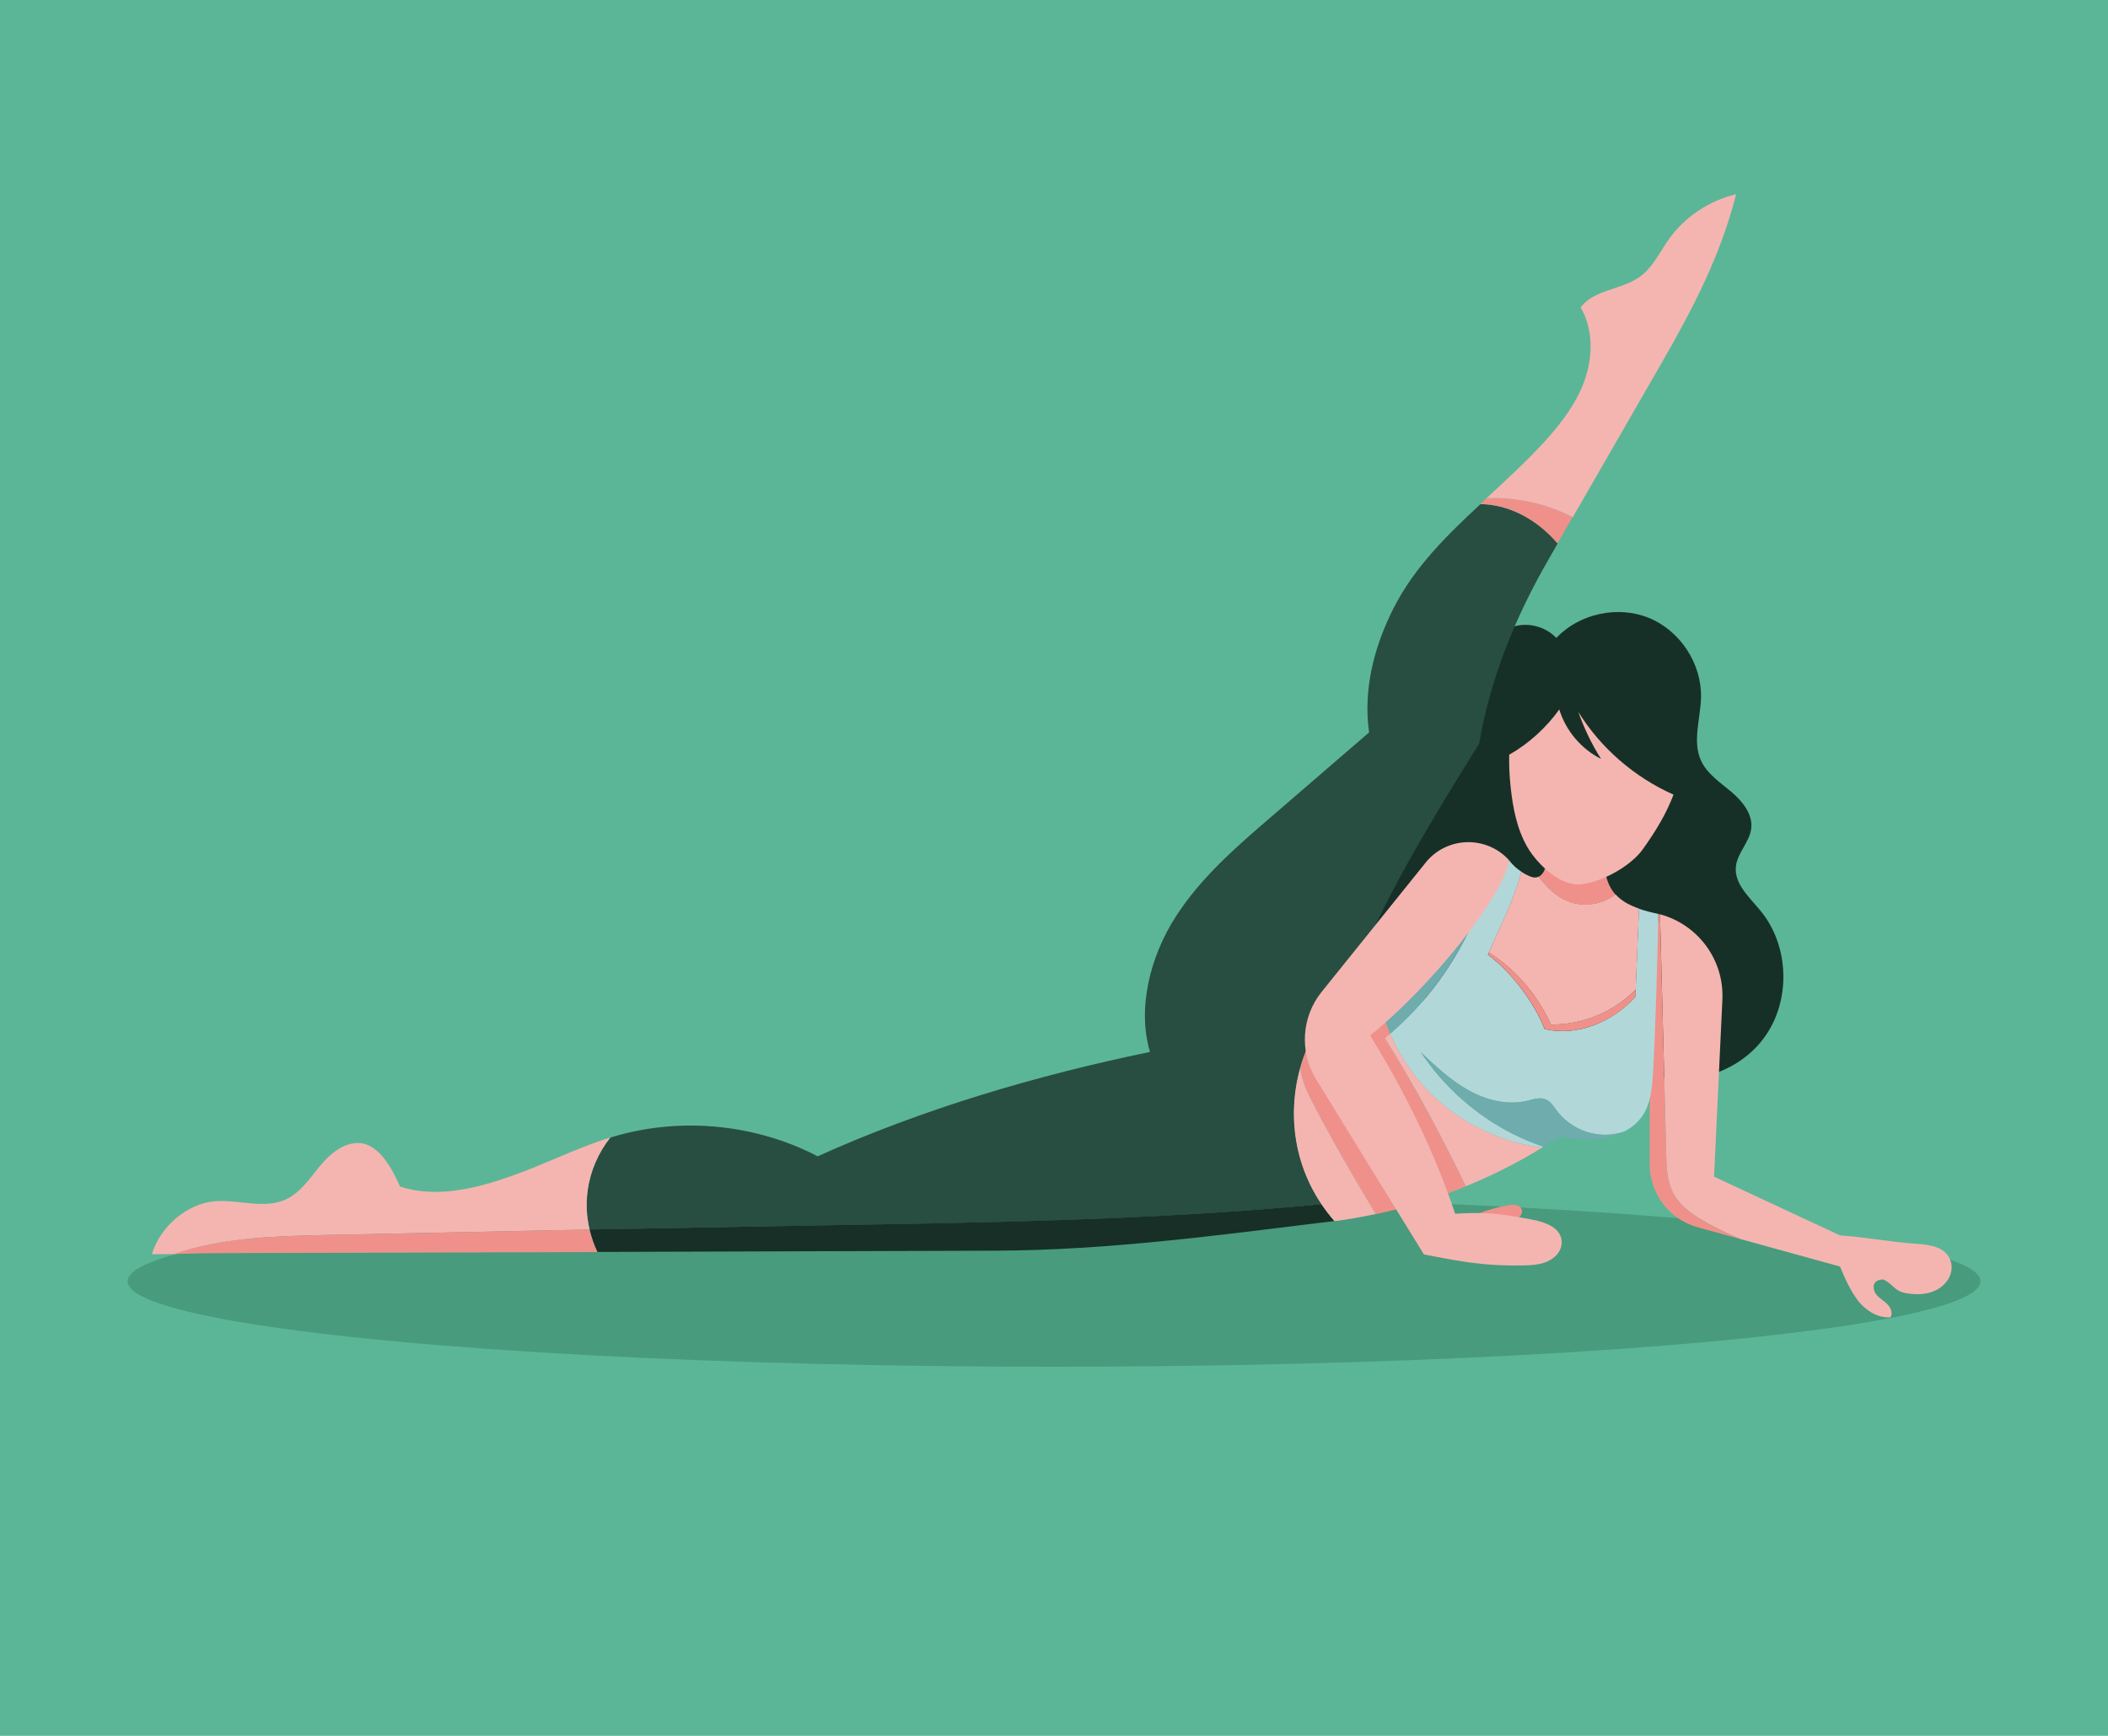 <?xml version="1.0" encoding="utf-8"?>
<!-- Generator: Adobe Illustrator 18.0.0, SVG Export Plug-In . SVG Version: 6.00 Build 0)  -->
<!DOCTYPE svg PUBLIC "-//W3C//DTD SVG 1.1//EN" "http://www.w3.org/Graphics/SVG/1.1/DTD/svg11.dtd">
<svg version="1.1" id="Layer_1" xmlns="http://www.w3.org/2000/svg" xmlns:xlink="http://www.w3.org/1999/xlink" x="0px" y="0px"
	 viewBox="0 0 1700 1400" enable-background="new 0 0 1700 1400" xml:space="preserve">
<g>
	<rect fill="#5BB697" width="1700" height="1400"/>
	<g>
		<ellipse fill="#489B7D" cx="850" cy="1033.4" rx="747.1" ry="68.9"/>
		<g>
			<path fill="#173027" d="M1149,637.7c0.2-9.5-2.9-18.8-4.2-28.2c-1.2-9.5,0-20.1,7-26.6c9.1-8.4,24.3-6.6,33.6-14.8
				c11.3-9.9,7.9-28.1,13.1-42.1c4.1-10.7,13.9-19.1,25.1-21.4c11.3-2.3,23.6,1.6,31.5,9.9c18.6-19.7,49.7-26.4,74.8-16.1
				s42.5,36.9,41.9,64c-0.4,17.3-7.2,35.6,0.1,51.3c5,10.6,15.3,17.3,24.3,24.9c8.9,7.5,17.4,17.9,16.1,29.5
				c-1.3,11.1-11.3,19.8-12.4,30.9c-1.4,14,11.1,24.8,20,35.7c23.5,28.6,24.5,73.3,2.3,102.9c-22.1,29.6-65.3,41.3-99.4,26.9
				c-20.7-8.7-38.7-26-61.1-26.8c-14.8-0.5-28.7,6.4-42.7,11.3c-14,4.8-30.6,7.3-42.8-1.1c-12.9-8.9-16.2-26.7-26.6-38.5
				c-17.7-20.1-53.2-19.9-66-43.5c-8.1-14.9-3.1-34,6.6-47.9c9.8-13.9,23.7-24.3,35.7-36.3C1138.1,669.7,1148.7,654.7,1149,637.7z"
				/>
			<path fill="#EF918A" d="M1217,972c3.7-0.6,8.4-0.5,10,2.9c1.1,2.3,0,5.1-1.9,6.8c-1.9,1.7-4.4,2.4-6.8,3
				c-11.3,2.5-23.3,1.7-34.2-2.2C1194.5,977.3,1205.6,973.8,1217,972z"/>
			<path fill="#EF918A" d="M1263.8,726.7c-9.4-4-16.6-11.4-22.9-19.6c1.8-0.9,3.3-2.6,4.2-4.4c1.3-2.6,1.6-5.5,1.9-8.4
				c1-8.9,2-17.9,3-26.8c14.8,4.1,31.5,6.1,46.8,4.6c-1.5,8-3,16.1-2.8,24.3c0.2,8.2,2.2,16.5,7.1,23c0.6,0.8,1.2,1.5,1.8,2.2
				C1291.9,729.8,1276.5,732.1,1263.8,726.7z"/>
			<g>
				<path fill="#F4B5B1" d="M1349,961.5c-4.7-9.4-5.1-20.3-5.3-30.8c-1.7-64.4-3.3-128.9-5-193.3c30.9,8.3,52,37.1,50.3,69.2
					l-6.7,142.4l101.6,47.4c24.6,1.7,37.5,5.1,62.1,6.8c10.4,0.7,22.4,2.4,26.7,12.7c2.5,6,1,12.9-3.1,18
					c-7.7,9.6-20.4,11.1-31.8,9.2c-10.1-1.7-10.2-6.4-17.9-10.7c-1.3-0.8-3.1-0.4-4.5,0c-5.9,1.6-5.1,8.2-2.1,11.9
					c2.5,3,6.1,4.8,8.8,7.6c2.7,2.8,4.6,7.2,2.5,10.5c-9.8,0.8-19.1-4.9-25.4-12.4c-6.2-7.6-11.7-19.4-15.3-28.5l-80.7-22.3
					c-8.9-3.7-17.6-7.9-26.1-12.6C1365.9,980.3,1354.7,972.9,1349,961.5z"/>
				<path fill="#EF918A" d="M1337.5,737.2c0.4,0.1,0.8,0.2,1.2,0.3c1.7,64.4,3.3,128.9,5,193.3c0.3,10.5,0.6,21.4,5.3,30.8
					c5.7,11.4,16.9,18.8,28,25c8.5,4.7,17.2,8.9,26.1,12.6l-34.1-9.4c-22.8-6.3-38.6-27.1-38.6-50.8V821L1337.5,737.2z"/>
			</g>
			<g>
				<path fill="#284E41" d="M475.5,991.7c-2.4-10.4-3.1-21.2-1.6-31.8c2.1-15.4,8.6-30.2,18.2-42.4c1.6-0.5,3.2-1,4.8-1.4
					c53.6-15.3,113-9.3,162.5,16.5c84.7-38.3,177-65.4,268-84.2c-10.6-35.8,0.6-77.9,20.9-109.3c20.2-31.4,48.9-56.3,77.2-80.6
					c26.2-22.6,52.4-45.2,78.6-67.8c-4.9-34.4,4-69.1,19.7-100.1c16.6-32.9,42.9-58.7,70.1-84c22.6,0.3,45.2,11.7,62.3,31.7
					c-2.4,4.1-4.8,8.3-7.1,12.4c-27.1,47-47,95.7-56.3,149.1c-56.2,90.3-78.3,130.7-108.3,200.8c-42.7,40.8-56.9,113.9-18.7,170.7
					c-134.8,12.9-270.5,14.8-406,17.1C598.3,989.4,536.9,990.5,475.5,991.7z"/>
				<path fill="#172F26" d="M659.7,988.3c135.5-2.3,271.2-4.2,406-17.1c3.1,4.7,6.6,9.2,10.5,13.6c-1.4,0.2-2.8,0.4-4.3,0.5
					c-90.3,11-178.5,23.1-269.5,23.4c-106.9,0.3-213.7,0.7-320.6,1c-2.7-5.8-4.9-11.8-6.3-18.1C536.9,990.5,598.3,989.4,659.7,988.3
					z"/>
				<path fill="#F4B5B1" d="M475.5,991.7c-10.9,0.2-21.8,0.4-32.7,0.6c-60.7,1.2-121.5,2.5-182.2,3.8c-40.3,0.9-82.4,2.2-119.9,15.3
					c-6.1,0.1-12.2,0.2-18.2,0.2c6.4-22,28.2-41,51.1-42.8c19-1.4,39.2,6.5,56.6-1.3c11.8-5.3,19.4-16.8,27.6-26.8
					c8.2-10,19.4-19.6,32.3-18.8c15.6,1,26.3,20.8,32.5,35.1c28.9,9.4,60.6,1.8,89.3-8.3c27.1-9.5,52.9-22.8,80.3-31.3
					c-9.6,12.2-16.1,27-18.2,42.4C472.4,970.5,473,981.3,475.5,991.7z"/>
				<path fill="#EF918A" d="M260.5,996.1c60.7-1.3,121.5-2.6,182.2-3.8c10.9-0.2,21.8-0.4,32.7-0.6c1.5,6.2,3.6,12.3,6.3,18.1
					c-102,0.3-204,0.6-306.1,0.9c-11.7,0-23.4,0.4-35.2,0.7C178.1,998.4,220.2,997,260.5,996.1z"/>
			</g>
			<path fill="#F4B5B1" d="M1257.5,572.2c5.2,17.1,17.7,31.9,33.7,39.9c-7.7-12.1-13.6-24.5-18.4-38c18.1,29.3,45.4,52.8,76.8,66.8
				c-6,15.9-14.6,29.8-24.8,44.1c-9.8,13.7-33.1,26.5-49.9,28.2c-16.7,1.7-35-16.3-42.8-29.4c-8.8-14.9-12.1-32.4-13.9-49.6
				c-0.9-8.4-1.3-17-1.1-25.5C1232.9,599.8,1246.9,586.9,1257.5,572.2z"/>
			<g>
				<path fill="#B2D7D9" d="M1121.1,833.7c29.5-25.3,52.9-57.5,68.1-93.3c11.7-13.7,21.3-29.3,27.9-46.5c2.6,3.6,6.1,6.7,9.9,9.2
					c-6.2,23.3-16.5,42.5-27.1,67c18.5,13.2,37.5,38.6,45.7,59.8c26.3,6.4,55.1-5.8,73.2-25.9c1-23.7,1.9-47.4,2.9-71.1
					c5.1,1.8,10.5,3.1,15.7,4.2c-1,42.6-2,85.1-4.3,127.6c-0.7,12-1.6,24.5-8.1,34.6c-3.7,5.7-8.9,10-14.9,13.2
					c-5.9,2-12.1,3-18.3,2.6c-14.2-0.7-27.8-8-36.3-19.3c-2.6-3.5-5-7.6-9.1-9.2c-4.7-1.9-9.9,0-14.9,1.2c-16,3.8-33-0.6-47.4-8.6
					c-14.3-8-26.4-19.4-38.4-30.7c18.5,27.8,44.2,50.7,73.9,65.8c8.1,4.1,16.5,7.6,25,10.5c-0.4,0.3-0.9,0.6-1.3,0.8
					c-31.3-4.1-61.4-17.9-84.8-39.2C1142.6,871.9,1129.8,853.7,1121.1,833.7z"/>
				<path fill="#6EACAD" d="M1145.8,848.6c11.9,11.3,24,22.7,38.4,30.7c14.3,8,31.4,12.4,47.4,8.6c4.9-1.2,10.2-3.1,14.9-1.2
					c4.1,1.7,6.5,5.7,9.1,9.2c8.5,11.3,22.2,18.6,36.3,19.3c6.2,0.3,12.4-0.6,18.3-2.6c-5,2.6-10.5,4.5-16.1,5.4
					c-12.2,2.2-24.7,0.8-37-1c-4.1,2.7-8.2,5.3-12.3,7.9c-8.6-2.9-16.9-6.4-25-10.5C1190,899.3,1164.2,876.3,1145.8,848.6z"/>
				<path fill="#6EACAD" d="M1121.1,833.7c-5.5-12.7-9.4-26.2-11.4-40c30.9-10.5,58.6-28.9,79.5-53.3
					C1174,776.2,1150.6,808.5,1121.1,833.7z"/>
				<path fill="#EF918A" d="M1048.6,861c6.5-23.2,18.9-44.4,35.8-60.5c8.6-1.7,17.1-3.9,25.3-6.7c2,13.7,5.9,27.2,11.4,40
					c-1.4,1.2-2.9,2.4-4.3,3.6c24.3,38.4,45.5,78.6,65.4,119.4c-23.5,9.6-47.8,17.1-72.6,22.4c-17.5-28.5-34.1-57.7-49.8-87.3
					C1054.6,882.1,1049.5,872,1048.6,861z"/>
				<path fill="#F4B5B1" d="M1121.1,833.7c8.7,20,21.5,38.2,37.6,52.8c23.4,21.3,53.4,35,84.8,39.2c-19.5,12-40.1,22.3-61.3,31
					c-19.9-40.8-41.1-81-65.4-119.4C1118.2,836.2,1119.7,834.9,1121.1,833.7z"/>
				<path fill="#F4B5B1" d="M1048.6,861c1,10.9,6.1,21,11.2,30.8c15.6,29.6,32.2,58.7,49.8,87.3c-11,2.4-22.2,4.3-33.4,5.8
					C1043.9,947.9,1037.3,901.4,1048.6,861z"/>
			</g>
			<path fill="#F4B5B1" d="M1217.1,693.9L1217.1,693.9c-18-20-49.5-19.5-66.8,1.1l-84.5,105c-16.2,20.2-18,48.4-4.4,70.5l86.9,141.2
				c30.4,5.9,49,9.5,79.9,8.9c9-0.2,18.4-0.7,25.6-7c3.7-3.2,6-7.9,5.6-12.8c-0.9-10.6-12.9-15-23-17c-25.3-4.8-37.2-6.5-62.9-4.9
				c-17-50.6-40.6-98.5-68.6-143.8C1152.2,797.5,1212.7,723,1217.1,693.9z"/>
			<g>
				<path fill="#EF918A" d="M1250.7,826.3c25.3,0.2,50.4-10.2,68.4-28c-0.1,1.9-0.2,3.8-0.2,5.7c-18.1,20.1-46.9,32.2-73.2,25.9
					c-8.2-21.2-27.2-46.5-45.7-59.8c0.3-0.7,0.6-1.3,0.8-1.9C1222.6,782,1240.2,802.7,1250.7,826.3z"/>
				<path fill="#F4B5B1" d="M1250.7,826.3c-10.6-23.6-28.1-44.3-50-58.1c10.2-23.7,20.2-42.4,26.2-65.1c1.9,1.3,3.9,2.4,6,3.3
					c1.8,0.8,3.7,1.5,5.7,1.3c0.8-0.1,1.6-0.3,2.3-0.7c6.3,8.2,13.5,15.6,22.9,19.6c12.7,5.4,28.1,3.1,39.1-5.2
					c5,5.5,11.7,8.9,18.9,11.4c-0.9,21.8-1.8,43.6-2.7,65.4C1301.2,816.2,1276,826.6,1250.7,826.3z"/>
			</g>
			<g>
				<path fill="#EF918A" d="M1268.2,417c-4.1,7.1-8.1,14.1-12.2,21.2c-17.2-20-39.7-31.4-62.3-31.7c1.7-1.6,3.4-3.1,5.1-4.7
					C1222.8,400.8,1246.9,406.1,1268.2,417z"/>
				<path fill="#F4B5B1" d="M1198.8,401.8c16.1-14.9,32.4-29.8,47.1-45.9c13.4-14.8,25.8-31.1,32.3-50c6.5-18.9,6.6-40.8-3.5-58
					c10.9-14.4,32.2-14,47.1-24.2c10.9-7.5,16.6-20.3,24.3-31.1c12.9-17.9,32.4-30.9,54-35.9c-12.3,48.6-34.5,91.6-59.5,135
					c-24.1,41.8-48.2,83.6-72.2,125.4C1246.9,406.1,1222.8,400.8,1198.8,401.8z"/>
			</g>
		</g>
	</g>
</g>
</svg>
